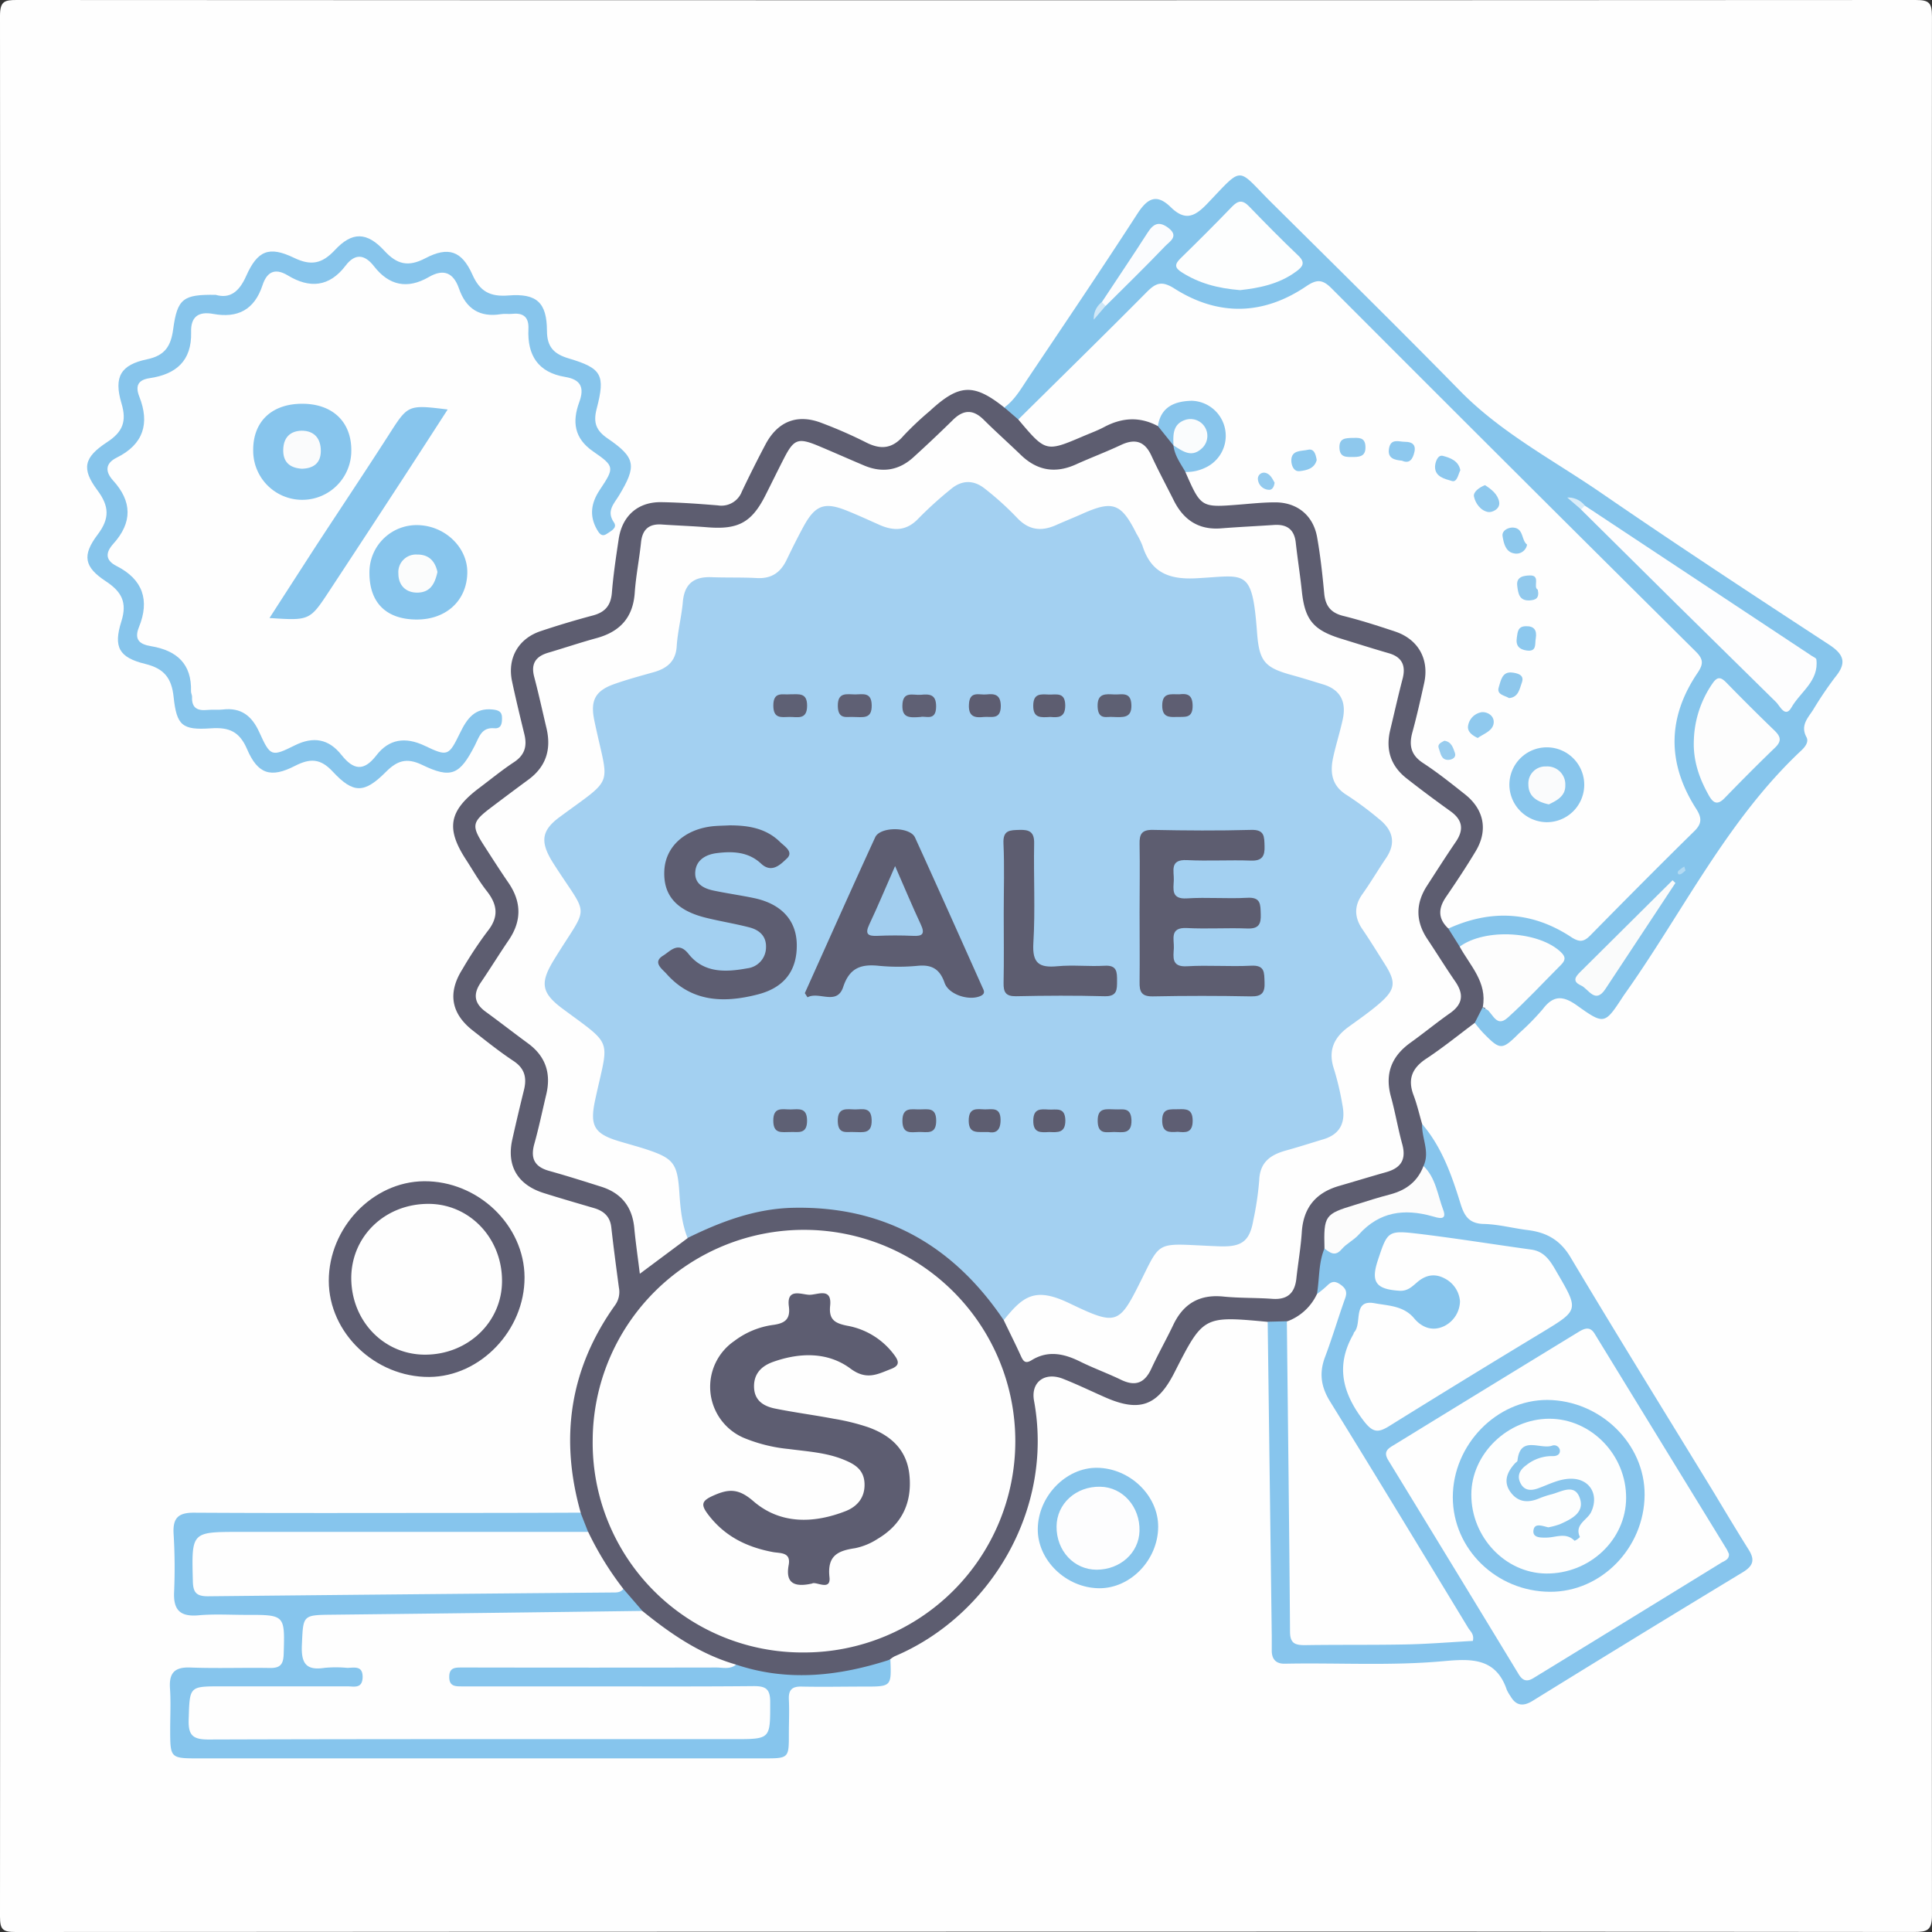 <svg id="Слой_1" data-name="Слой 1" xmlns="http://www.w3.org/2000/svg" viewBox="0 0 512 512"><rect x="0" y="0" width="512" height="512" fill="#333333" stroke="none"/><defs><style>.cls-1{fill:#fefefe}.cls-2{fill:#5d5d70}.cls-4{fill:#87c5ed}.cls-6{fill:#87c5ec}.cls-7{fill:#5d5d71}.cls-9{fill:#fdfdfd}.cls-12{fill:#fdfdfe}.cls-13{fill:#fdfefe}.cls-19{fill:#fafbfc}.cls-22{fill:#5f6074}.cls-23{fill:#5e6074}.cls-30{fill:#8fc9ee}</style></defs><path class="cls-1" d="M255.45 511.91q-125.67 0-251.32.09C.72 512 0 511.35 0 507.91Q.18 256.07 0 4.22C0 .29 1.21 0 4.49 0q251.56.14 503.15 0c3.58 0 4.35.71 4.35 4.34q-.18 251.59 0 503.19c0 4-1.2 4.46-4.73 4.46q-125.9-.16-251.81-.08z"/><path class="cls-2" d="M390.82 271.08c-4.27 3.18-8.4 6.55-12.83 9.47-3.79 2.5-5 5.45-3.37 9.72.93 2.47 1.52 5.07 2.26 7.61 1.85 3.54 3.19 7.15 1.57 11.18-1.68 4.58-5.26 7.1-9.62 8.67a43.7 43.7 0 01-7.61 2.29c-6.45 1-9.63 4.52-9.36 11.09-.69 3.89-.78 7.87-1.79 11.72-1.42 4.67-4.7 7.27-9.33 8.35a7 7 0 01-4.85-.88c-17-1.58-17-1.58-24.66 13.45-4.46 8.79-9.21 10.53-18.17 6.63-3.8-1.66-7.53-3.49-11.39-5-4.81-1.87-8.55.89-7.64 5.84 5.35 29-11.83 57.12-36.93 67.71a6.79 6.79 0 00-1.21.82c-6 4.46-13.22 4.87-20.24 5.51-6.83.62-13.53-.63-20.05-2.71a66.51 66.51 0 01-25.85-14.69 48.43 48.43 0 01-5.59-6.46c-4.15-4.34-6.58-9.74-9.21-15-.64-1.79-1.78-3.49-1.06-5.53-5.6-19.78-2.9-38.19 9.12-55a6 6 0 001-4.69c-.7-5.27-1.41-10.55-2-15.85-.3-2.94-2-4.41-4.6-5.18-4.47-1.31-8.94-2.6-13.37-4-6.9-2.2-9.82-7.22-8.28-14.15q1.47-6.58 3.09-13.11c.8-3.23.25-5.73-2.78-7.73-3.74-2.48-7.26-5.3-10.8-8.08-5.76-4.52-6.66-10-2.73-16.22a101.55 101.55 0 016.61-10c3.05-3.78 2.76-7-.12-10.69-2.05-2.6-3.7-5.53-5.51-8.32-5.42-8.32-4.56-13 3.52-19.06 3.06-2.3 6-4.72 9.22-6.84 2.8-1.86 3.46-4.22 2.72-7.3-1.14-4.69-2.28-9.37-3.28-14.09-1.3-6.12 1.65-11.33 7.6-13.31q6.85-2.29 13.85-4.15c3.16-.85 4.7-2.59 5-5.93.38-4.8 1.1-9.59 1.82-14.36.93-6.13 5.11-9.82 11.26-9.73 5 .07 10 .44 15 .85a5.8 5.8 0 006.37-3.66q3-6.32 6.26-12.49c3.3-6.23 8.58-8.2 15.06-5.62a119.56 119.56 0 0111.43 5c4 2.09 7.11 1.81 10.12-1.71a82 82 0 016.91-6.51c7.81-7.23 11.67-7.41 19.83-.9a10 10 0 014.79 2.78c8.43 8.55 7.25 7.25 16.82 3.25 2.12-.89 4.22-1.85 6.34-2.74 4.37-1.85 8.63-1.92 12.74.71a18.94 18.94 0 014.5 5.26 13.05 13.05 0 01.67 1.22c1.06 2.34 2.27 4.61 3.5 6.87 4.07 7.65 5.18 8.23 13.82 6.94a41.22 41.22 0 016.46-.55c8.86.09 13.55 4 15.07 12.78.65 3.77.91 7.6 1.3 11.41.36 3.5 2.05 5.39 5.28 6.39 4.3 1.33 8.68 2.36 12.89 4 6.62 2.53 9.81 8.14 8.36 15.06a90.25 90.25 0 01-2.48 10.58c-1.69 4.93-.18 8.26 4.1 11a85 85 0 018.8 6.58c5.21 4.31 6.42 10.09 3.34 16.09-2 3.86-4.64 7.3-7 10.93-1.76 2.68-2.59 5.4-.92 8.42a66 66 0 003.41 5.78c3.11 4.91 7.66 9.3 5.79 16-.63 1.69-.89 3.62-2.97 4.28z"/><path d="M390.82 271.08l2.09-4.13c5.12 3 8.36.21 11.46-3.54 1.81-2.17 4-4 6-6.05 2.93-3.09 2.77-4.32-1.15-6.22-6-2.88-12.19-3-18.5-1.22-1.28.35-2.46 1.05-3.85 1l-3-4.76c1.95-3.34 5.53-3.67 8.66-4 8.06-1 16-.36 23.07 4.27 2.56 1.69 4.45 1.38 6.56-.76q12.25-12.45 24.71-24.72c2.3-2.26 2.47-4.26.84-7-6.84-11.65-6.91-23.43.28-34.93 1.91-3.06.89-4.73-1.22-6.82-9.94-9.83-19.79-19.75-29.68-29.63Q385.67 111 354.24 79.6c-4.35-4.35-4.3-4.2-9.63-1.21-10.69 6-21.6 6.42-32.24.08-3.79-2.26-6.1-1.65-9 1.34-9.26 9.56-18.74 18.92-28.21 28.28-1.46 1.44-2.63 3.62-5.3 3.08l-3.7-3.19c2.76-2 4.41-4.94 6.25-7.69 9.73-14.5 19.54-29 29-43.63 2.67-4.13 5.09-5.44 8.85-1.76s6.3 2.61 9.67-.92c9.86-10.32 7.65-9.59 17.2-.12 16.67 16.53 33.4 33 49.84 49.77 11 11.2 24.82 18.37 37.52 27.11 19.88 13.67 40.05 26.91 60.24 40.1 4.08 2.67 4.67 4.93 1.57 8.67a97.56 97.56 0 00-5.85 8.68c-1.43 2.17-3.35 4.12-1.72 7.16.67 1.24-.32 2.55-1.34 3.51-19.72 18.48-31.38 42.8-46.74 64.45-.19.27-.38.54-.56.82-4.8 7.32-4.93 7.51-12.14 2.35-3.65-2.6-6.23-2.84-9.08.93a65.52 65.52 0 01-6.29 6.41c-4.55 4.54-5 4.54-9.53-.1-.79-.83-1.48-1.72-2.23-2.64z" fill="#86c5ec"/><path class="cls-4" d="M349 342.94c.7-4 .38-8.21 2-12.09 3.59.24 5.81-2.3 8-4.39 5.28-5 11-7.92 18.46-5.71 3.15.94 3.88-.3 2.6-3.27a71.72 71.72 0 01-2.82-8.5c1.78-3.76-.54-7.39-.36-11.1 5.19 6.07 7.79 13.43 10.1 20.87 1 3.3 2.17 5.51 6.21 5.61S401 325.52 405 326c4.87.63 8.46 2.61 11.17 7.13 12.53 21 25.4 41.75 38.14 62.6 3 5 6 10 9.08 14.91 1.69 2.67 1.31 4.29-1.5 6q-27.94 16.92-55.72 34.1c-2.42 1.49-4.34 1.4-5.85-1.19a10.74 10.74 0 01-1-1.72c-2.92-8.65-9.66-8.25-16.93-7.59-13.93 1.26-27.92.38-41.89.66-2.22.05-3.41-1.06-3.47-3.3v-4l-1.08-83.33 5.18-.13c1.73 2 1.32 4.42 1.26 6.69-.57 24 1.68 47.91 1.07 71.89-.13 5.27.44 5.83 5.67 5.75 11.47-.2 23 .75 34.42-.86 5-.7 5.05-.49 2.51-4.71-10.52-17.39-20.88-34.9-31.98-51.9-5.05-7.74-6.44-15-2.38-23.38a47.29 47.29 0 002.4-7.09c.43-1.4 1.27-3 0-4.24s-2.41.38-3.61.66a2.89 2.89 0 01-1.49-.01z"/><path d="M165.2 421.08l5 5.78c-2.16 2.16-5 1.65-7.56 1.64-24.81-.08-49.59 1.71-74.4 1.08-2.92-.08-6.2-.53-6.52 4.07-.37 5.21.58 6.45 6 6.67a27 27 0 016.46.53 3.7 3.7 0 010 7.2 20.42 20.42 0 01-5.46.47H58.24c-5.83 0-7.47 2.16-6.28 7.67.36 1.69 1.14 2.67 2.88 2.91a40.31 40.31 0 005.49.19h136.34c4.91-.19 5.7-.95 5.71-5.43s-.72-5.29-5.73-5.31c-23-.08-46 0-69 0a26.88 26.88 0 01-6.46-.42 3.48 3.48 0 01-3-3.44c-.09-2.18 1.07-3.4 3.1-3.9a20.71 20.71 0 015-.42c19.65 0 39.31 0 59-.06 3.34 0 6.52 1.38 9.87.86 13.77 4.59 27.33 3 40.8-1.38.29 7.18.29 7.18-7 7.17-5.49 0-11 .12-16.48 0-2.64-.07-3.55.92-3.42 3.49.15 3 0 6 0 9 0 6.53 0 6.54-6.77 6.54H52.89c-7.77 0-7.77 0-7.79-7.53 0-3.66.2-7.34-.05-11-.28-4.07 1.16-5.71 5.39-5.55 7 .27 14 0 21 .12 2.82.06 3.65-.92 3.74-3.72.3-10.37.41-10.37-10.06-10.35-4.16 0-8.35-.26-12.48.11-4.8.43-6.73-1.3-6.5-6.16a148 148 0 00-.14-15.53c-.22-4.14 1.29-5.53 5.45-5.5 23.64.14 47.29.07 70.93.06q15.74 0 31.47-.07 1 2.55 2 5.09c-2.38 2.16-5.34 1.55-8.1 1.55-28.95.06-57.9 0-86.85 0-7.76 0-10.11 3.29-8 11a3.06 3.06 0 002.63 2.58 26.81 26.81 0 004.48.24c20.63 0 41.27.47 61.89-.17 12.13-.38 24.25-.78 36.39-.83a23 23 0 016.91.75z" fill="#86c5ed"/><path class="cls-6" d="M57.17 78.14c3.76 1.07 6.2-.78 8.07-5 3-6.76 6.07-8 12.67-4.82 4.54 2.19 7.43 1.56 10.79-2 4.62-5 8.54-4.89 13.16.13 3.35 3.65 6.34 4.35 10.84 2 6.09-3.2 9.66-2 12.48 4.3 2 4.53 4.73 5.94 9.59 5.55 7.51-.59 10.14 1.91 10.18 9.36 0 4.33 1.89 6.17 5.78 7.33 8.77 2.61 9.74 4.34 7.39 13.35-.93 3.59-.22 5.72 2.92 7.86 7.47 5.1 7.72 7.3 3 15.11-1.29 2.15-3.44 4.11-1.34 7.14 1 1.46-.82 2.29-1.86 3-1.43 1-2.12-.22-2.7-1.23-2-3.59-1.47-6.93.74-10.3 4-6 4.07-6.31-1.7-10.29-5.06-3.49-5.56-7.92-3.67-13.06 1.42-3.88.41-6-3.75-6.68-7.17-1.19-10.05-5.74-9.72-12.72.14-3-1.23-4.32-4.24-4-1 .11-2-.08-3 .08-5.68.93-9.32-1.45-11.16-6.77-1.47-4.23-4.08-5.34-8-3.06-5.68 3.29-10.56 2.25-14.52-2.85-2.54-3.27-5.08-3.41-7.53-.18-4.34 5.73-9.59 6.07-15.31 2.6-3.65-2.2-5.64-.67-6.71 2.6-2.15 6.52-6.59 8.79-13.06 7.6-4-.74-6 .83-5.86 4.87.18 7.59-4 11.13-11 12.16-2.89.42-3.92 1.88-2.73 4.89 2.79 7.07 1.14 12.64-6 16.17-3 1.5-3.1 3.65-1 6 5.12 5.59 5.2 11.18.13 16.81-2.11 2.33-2.2 4.37.84 5.91 7 3.55 8.82 9.09 5.94 16.18-1.41 3.47.33 4.58 3.18 5.06 6.8 1.14 10.84 4.65 10.61 12 0 .48.31 1 .28 1.46-.13 3 1.5 3.7 4.1 3.44 1.32-.14 2.67.05 4-.11 4.86-.58 7.72 1.62 9.71 6 2.94 6.47 3.22 6.58 9.39 3.51 5-2.49 9.06-1.69 12.39 2.52 3.17 4 5.92 4.45 9.25.12s7.65-5 12.83-2.54c6.14 2.94 6.36 2.69 9.37-3.46 1.79-3.67 3.85-6.65 8.58-6.16 1.53.16 2.56.51 2.52 2.31 0 1.46-.22 2.83-2.08 2.66-3.38-.29-4 2.38-5.11 4.54-4 7.79-6.24 8.92-14 5.16-4.16-2-6.66-1.05-9.58 1.87-5.71 5.72-8.61 5.82-14.09-.08-3.23-3.48-5.94-3.59-10-1.52-6.43 3.31-9.87 2.19-12.71-4.44-2-4.66-4.77-5.84-9.55-5.51-7.66.53-9.1-.74-9.91-8.32-.52-4.91-2.44-7.5-7.5-8.74-7-1.71-8.5-4.46-6.34-11.3 1.61-5.08 0-7.88-4.11-10.6-5.75-3.77-6.36-6.86-2.19-12.37 3.23-4.27 3.12-7.51-.07-11.78-4.26-5.71-3.59-8.69 2.6-12.74 4.13-2.7 5.24-5.5 3.79-10.29C30.1 99.84 32 96.67 39 95.21c4.8-1 6.3-3.58 6.9-8C47 79.1 48.56 78 57.17 78.14z"/><path class="cls-7" d="M87.13 339.44c0-14.08 11.63-26.28 25.21-26.4 14.3-.13 26.62 11.64 26.67 25.46.05 14-11.68 26.3-25.23 26.41-14.32.09-26.62-11.63-26.65-25.47z"/><path class="cls-4" d="M118.64 108.52c-4.15 6.41-8.16 12.64-12.21 18.85Q96.89 142 87.31 156.55c-5.22 7.93-5.23 7.93-15.89 7.23 4.08-6.34 8-12.4 11.89-18.43 6.53-10 13.19-19.95 19.65-30 5.17-8.08 5.04-8.15 15.68-6.83zM80.1 107c8.06 0 13.07 4.82 13 12.46a13 13 0 01-26 0C67 111.73 72 107 80.1 107zm30.04 57.18c-8.08-.14-12.44-4.74-12.23-12.92A12.51 12.51 0 01111 139.17c7.1.29 12.93 6 12.84 12.61-.12 7.47-5.71 12.54-13.7 12.4z"/><path class="cls-6" d="M306.93 404.67c-.07 8.75-7.36 16.3-15.66 16.23-8.72-.08-16.31-7.39-16.25-15.67.06-8.67 7.44-16.32 15.68-16.25 8.73.07 16.3 7.39 16.23 15.69z"/><path d="M266 349.86c-13.34-19.78-31.67-30.29-55.79-29.78-10 .21-19.15 3.64-28 8-2-.61-2.17-2.34-2.46-4a51.43 51.43 0 01-1.1-7.9c-.15-5.69-2.67-9.41-8.49-10.67a69.42 69.42 0 01-6.72-1.93c-6.53-2.11-8.51-5.44-7.11-12.09.58-2.77 1.12-5.56 1.84-8.29 1.18-4.49-.35-7.75-3.91-10.42a88 88 0 01-7.1-5.51c-4.79-4.39-5.24-7.66-1.78-13.13 1.78-2.82 3.42-5.72 5.27-8.49a7 7 0 000-8.37c-2-3.07-4.19-6-5.92-9.25-2.66-5-2.08-8.25 2.15-12a79.46 79.46 0 017.54-5.76c3.85-2.61 4.9-6.06 3.73-10.42-.78-2.89-1.4-5.83-1.89-8.78-1-5.81.59-8.66 6.08-11a51.89 51.89 0 019-2.86c4.31-1 6.51-3.57 7-8 .35-3.3.63-6.62 1.3-9.9 1.17-5.73 3.24-7.55 9.18-7.72 3.66-.1 7.32-.1 11 0a7.77 7.77 0 007.66-4.54 103.74 103.74 0 014.92-9.26c3.31-5 6.35-5.95 12-4a12.8 12.8 0 012.76 1.17c8.13 5.39 14.68 3.08 21.1-3.48 6.63-6.78 9.17-6.56 16.5-.55a10.68 10.68 0 011.95 1.56c5.62 7.34 12 6.28 19.37 2.59 8.55-4.29 12.64-3.07 16.23 5.76 3.52 8.66 8.89 12.26 18 10.76a25.85 25.85 0 015.49 0c4 .2 6.4 2.32 7.5 6.14s1 7.57 1.53 11.36c.62 4.47 2.9 7.26 7.45 8.18a47.25 47.25 0 019 2.86c5 2.13 6.54 4.81 5.85 10.2a90.26 90.26 0 01-2.26 9.73c-1 4.18 0 7.47 3.64 10a76.15 76.15 0 017.93 6c4 3.63 4.55 6.82 2.07 11.58a65.19 65.19 0 01-5.12 8c-2.68 3.68-3 7.17-.25 11 1.92 2.71 3.6 5.61 5.29 8.48 2.71 4.59 2.29 7.34-1.54 11.12a79.23 79.23 0 01-8.2 6.52c-3.6 2.72-5 6-3.66 10.48a62.38 62.38 0 012.06 9.77c.62 5-1.11 7.9-5.74 9.82a41.34 41.34 0 01-8.1 2.53c-5.58 1.05-8.28 4.39-8.63 9.95a46.94 46.94 0 01-1.21 8.9c-1.39 5.38-4.68 7.74-10.2 7.23-.33 0-.66-.12-1-.13-16.26-.7-13.9-.78-20 11.06-4.13 8.06-7.3 9.25-15.59 5.71a45.69 45.69 0 01-4.61-1.93c-4.85-2.73-9.18-2.44-13 1.9a4.27 4.27 0 01-3.01 1.8z" fill="#a3d0f1"/><path class="cls-1" d="M269.86 111.17c11.35-11.23 22.76-22.39 34-33.73 2.44-2.46 4-3.1 7.33-1 11.64 7.41 23.57 7.15 35-.59 2.77-1.87 4.29-1.83 6.65.53q48.13 48.24 96.51 96.24c2.11 2.09 2.11 3.34.51 5.72-8 11.82-8.09 23.91-.4 35.93 1.49 2.32 1.7 3.9-.45 6-9.26 9.09-18.4 18.31-27.5 27.56-1.66 1.69-2.78 2-5 .59-10.38-6.9-21.35-7.5-32.67-2.34-2.81-2.62-2.71-5.35-.61-8.41 2.73-4 5.39-8 7.86-12.12 3.28-5.49 2.22-11-2.8-15-3.64-2.89-7.29-5.81-11.18-8.35-3.22-2.11-3.75-4.67-2.82-8.11 1.18-4.32 2.16-8.69 3.13-13.07 1.39-6.32-1.56-11.62-7.74-13.67-4.56-1.52-9.16-3-13.81-4.15-3.25-.83-4.64-2.7-4.94-5.94-.47-5-1-9.91-1.87-14.82-1-5.81-5.25-9.31-11.14-9.31-3.15 0-6.3.34-9.45.59-10.18.81-10.18.82-14.34-8.65 1-1.29 2.59-1.43 3.94-2 3.39-1.48 5.45-4.06 5.32-7.72a7.53 7.53 0 00-5.14-7.3c-3.7-1.28-6.87-.29-9.4 2.72-.63.75-1.05 1.71-2 2.15-4.8-2.58-9.51-2.27-14.24.25-1.75.93-3.64 1.62-5.47 2.4-9.98 4.26-9.98 4.26-17.28-4.4z"/><path class="cls-1" d="M266 349.86c5.13-6.38 8.27-8.86 17.36-4.5 12.91 6.19 13.2 5.7 19.47-6.92 5-10.13 3.95-8.78 20.06-8.16 5.84.23 8.21-1 9.22-6.75a81.33 81.33 0 001.6-10.8c.19-4.75 3-6.69 7-7.81 3.36-.93 6.68-2 10-3 4.53-1.35 5.9-4.55 5.08-8.89a73.93 73.93 0 00-2.26-9.68c-1.65-4.88-.07-8.38 3.87-11.23 2.69-1.95 5.43-3.85 7.95-6 4.51-3.87 4.73-5.76 1.6-10.68-1.95-3.09-3.87-6.21-5.93-9.23s-2.24-6.06 0-9.21 4.15-6.42 6.3-9.59c2.8-4.14 1.7-7.54-1.93-10.42a85.73 85.73 0 00-8.4-6.24c-4-2.42-4.57-5.89-3.71-9.92.73-3.4 1.81-6.73 2.55-10.14 1-4.53-.45-7.87-5.16-9.31-2.7-.82-5.39-1.67-8.11-2.42-7.37-2-8.86-3.6-9.43-11.35-1.3-17.41-3.06-15-16.32-14.35-7.27.35-11.86-1.71-14.06-8.69a21.13 21.13 0 00-1.56-3.12c-4.07-8.13-6.28-8.92-14.49-5.23-2.27 1-4.59 1.94-6.87 2.95-3.93 1.74-7.26 1.32-10.35-2a79.22 79.22 0 00-8.49-7.67c-3-2.39-6.15-2.31-9.06.17a101.69 101.69 0 00-8.49 7.69c-3.15 3.37-6.55 3.43-10.41 1.72-2.88-1.29-5.75-2.6-8.68-3.78-5.85-2.34-8.31-1.44-11.39 4.2-1.59 2.92-3.07 5.91-4.52 8.91-1.61 3.33-4 5-7.91 4.78s-8-.08-12-.23c-4.62-.17-7.15 1.75-7.57 6.55-.35 3.95-1.38 7.85-1.63 11.8s-2.57 5.83-6.08 6.82-7.05 1.94-10.49 3.16c-5.07 1.79-6.35 4.41-5.26 9.64 3.78 18.11 5.71 14.58-9.21 25.61-4.59 3.39-5.11 6.24-2.35 11.09.33.58.69 1.14 1.05 1.7 9.29 14.43 9.11 9.84-.2 25.06-3.67 6-3.43 8.68 2.32 12.94 13.67 10.13 12.18 7.6 8.62 24.13-1.47 6.82-.35 9 6.39 11 2.39.72 4.8 1.36 7.16 2.13 7.19 2.37 8.24 3.72 8.75 11.38.27 4.14.64 8.25 2.2 12.15l-12.67 9.44c-.53-4.34-1.1-8.22-1.47-12.12-.52-5.6-3.41-9.25-8.73-10.94-4.59-1.45-9.19-2.91-13.83-4.2-3.84-1.07-5-3.28-3.94-7.11 1.21-4.32 2.12-8.72 3.16-13.08 1.35-5.6-.12-10.17-4.84-13.62-3.76-2.76-7.44-5.63-11.2-8.37-3-2.18-3.4-4.64-1.32-7.7 2.53-3.71 4.88-7.54 7.41-11.25 3.51-5.16 3.42-10.19-.1-15.3-2.26-3.29-4.41-6.66-6.56-10-3.24-5.07-3-6.07 1.9-9.79 3.32-2.51 6.64-5 10-7.47 4.72-3.47 6.1-8.09 4.78-13.66-1.07-4.52-2.06-9.07-3.25-13.57-.92-3.46.38-5.41 3.67-6.39 4.3-1.27 8.56-2.71 12.88-3.89 6.17-1.7 9.63-5.42 10.09-12 .31-4.47 1.21-8.9 1.67-13.37.37-3.54 2.22-5 5.66-4.72 4 .27 8 .41 12 .73 8.07.65 11.64-1.27 15.25-8.36 1.65-3.26 3.25-6.55 4.92-9.81 2.7-5.28 3.79-5.67 9.4-3.31 4 1.68 7.93 3.43 11.91 5.11 4.76 2 9.15 1.33 13-2.15q5.36-4.87 10.53-9.95c2.79-2.75 5.37-2.82 8.18 0 3.19 3.17 6.56 6.16 9.79 9.28 4.33 4.19 9.17 5 14.65 2.51 3.94-1.78 8-3.3 11.9-5.14 3.74-1.75 6.3-1 8.07 2.85 1.88 4.07 4 8 6 12 2.6 5.1 6.61 7.72 12.48 7.25 4.65-.37 9.31-.58 14-.9 3.38-.22 5.37 1.13 5.77 4.67.47 4.29 1.16 8.57 1.61 12.87.8 7.59 3 10.34 10.54 12.64 4.12 1.27 8.24 2.58 12.39 3.78 3.6 1 4.7 3.26 3.77 6.82-1.18 4.5-2.19 9.05-3.28 13.57-1.26 5.23.15 9.56 4.4 12.86 3.82 3 7.68 5.86 11.59 8.67 3.2 2.3 3.59 4.88 1.39 8.1-2.63 3.85-5.13 7.78-7.66 11.69-3 4.68-3 9.33.08 14 2.49 3.73 4.85 7.56 7.4 11.26 2.31 3.34 2.15 6-1.37 8.47s-6.89 5.24-10.4 7.76c-5.06 3.61-6.91 8.25-5.24 14.34 1.15 4.16 1.86 8.44 3 12.6s-.42 6.34-4.31 7.43c-4.16 1.17-8.29 2.44-12.44 3.64-6.14 1.78-9.45 5.74-9.87 12.23-.27 4.14-1 8.26-1.45 12.39-.43 3.81-2.4 5.58-6.34 5.3-4.32-.32-8.67-.17-13-.61-6.29-.63-10.57 1.85-13.26 7.49-1.86 3.9-4 7.67-5.81 11.59-1.73 3.77-4.15 4.84-8 3-3.59-1.74-7.36-3.1-10.93-4.87-4.27-2.11-8.51-3-12.8-.35-1.72 1.06-2.24.25-2.88-1.16-1.45-3.19-3.02-6.3-4.52-9.44z"/><path class="cls-1" d="M157.07 381.65A56 56 0 11213 437.92a55.56 55.56 0 01-55.93-56.27zm38.02 59.49c-1.6 1.33-3.51.76-5.29.77q-32.2.06-64.42 0h-3c-1.77 0-3.33 0-3.33 2.49s1.56 2.51 3.33 2.51h32.46c15 0 30 .07 44.95-.07 3.18 0 4.31.79 4.32 4.16 0 9.88.18 9.89-9.52 9.89-46.45 0-92.9-.05-139.34.1-4.19 0-5.38-1.14-5.25-5.28.28-8.8.06-8.81 8.64-8.81H92.1c1.68 0 3.87.69 4-2.32.1-3.32-2.3-2.58-4.1-2.58a32.37 32.37 0 00-6 0c-4.95.77-6.2-1.29-6-6 .37-8.08.08-8 8.38-8.09q40.92-.45 81.84-1c7.51 6.09 15.4 11.52 24.87 14.23zM349 342.94a29.84 29.84 0 002.68-2.2c1.09-1.1 2-1.38 3.45-.39s2 1.95 1.34 3.73c-1.84 5.15-3.39 10.42-5.32 15.54-1.6 4.24-1.08 7.89 1.32 11.77 12.31 19.92 24.44 39.95 36.61 60 .57.94 1.66 1.71 1.24 3.47-5.8.32-11.69.81-17.59.93-9 .18-17.95.05-26.93.19-2.59 0-3.91-.47-3.93-3.51-.2-27.42-.54-54.84-.84-82.26a14 14 0 007.97-7.27zm-183.8 78.14c-.84 1.08-2 .94-3.21.95q-53.43.45-106.88 1c-3.07 0-3.94-1-4-4-.34-13.06-.44-13.06 12.33-13.06h92.44a82.79 82.79 0 009.32 15.11z"/><path class="cls-9" d="M386.83 250.87c6.82-5 21.12-4.09 26.88 1.51 1.35 1.3 1.06 2.18 0 3.28-4.69 4.69-9.2 9.58-14.11 14-3.52 3.19-4.17-2.38-6.65-2.74 1.24-6.58-3.34-10.98-6.12-16.05z"/><path d="M377.24 309c3.28 3.17 3.74 7.69 5.23 11.64 1.13 3-1.42 2.1-2.93 1.67-7.41-2.07-14-1.22-19.44 4.86-1.3 1.47-3.25 2.37-4.52 3.86-1.77 2.09-3.1.95-4.58-.15-.22-8.75.06-9.15 8.06-11.57 3.17-1 6.33-2 9.53-2.83 4.12-1.13 7.13-3.42 8.65-7.48z" fill="#fcfcfc"/><path d="M306.86 112.92c.77-5.22 4.62-6.62 9-6.71a9.29 9.29 0 013.6 17.71 11.46 11.46 0 01-5.3 1.16c-1.3-2.25-2.89-4.36-3.19-7.06 1.55-.72 2.86.58 4.35.48a2.92 2.92 0 003.05-2.67 2.54 2.54 0 00-1.54-2.85 2.86 2.86 0 00-3.9 1.1c-.85 1.22-.69 2.94-1.93 4z" fill="#88c5ec"/><path class="cls-12" d="M420 134l60.19 39.85c.41.27 1.11.54 1.16.89.75 5.72-4.25 8.61-6.61 12.76-1.62 2.85-3.05-.4-4-1.37q-25.95-25.47-51.75-51.1c-.32-.92-.08-1.37 1.01-1.03z"/><path class="cls-13" d="M328.63 76.89c-6.06-.5-10.92-1.86-15.38-4.68-2-1.25-2-2.15-.42-3.72 4.63-4.52 9.2-9.08 13.68-13.73 1.62-1.68 2.83-1.8 4.5-.07 4.26 4.4 8.56 8.78 13 13 2.05 1.91 1.21 3-.47 4.23-4.66 3.48-10.16 4.44-14.91 4.97z"/><path class="cls-9" d="M448.89 196.14a27.83 27.83 0 014.87-14.91c1.34-2 2.24-1.86 3.76-.31q6.27 6.44 12.73 12.67c1.61 1.56 2 2.75.2 4.5-4.55 4.38-9 8.87-13.4 13.4-1.86 1.92-3 1.42-4.16-.65-2.6-4.57-4.24-9.36-4-14.7z"/><path d="M444 234q-9.29 14.07-18.57 28.12c-2.7 4.08-4.47-.08-6.42-.95-2.82-1.25-1.11-2.72.23-4.05q12-11.91 24-23.84z" fill="#fafbfb"/><path d="M292 80.06c4-6.1 8.14-12.16 12.08-18.33 1.54-2.41 3-3.26 5.57-1.32 2.89 2.21.28 3.62-.82 4.77-5.16 5.4-10.52 10.61-15.81 15.89-.96.26-1.4.02-1.02-1.01z" fill="#fbfcfe"/><path d="M292 80.06l1 1-3.13 3.65a5.43 5.43 0 012.13-4.65z" fill="#d1e8f7"/><path d="M420 134l-1 1-3.66-3.15A5.58 5.58 0 01420 134z" fill="#d9edf9"/><path d="M446.68 230.72c-.46.32-.94.89-1.5 1s-.73-.54-.37-.94a9.83 9.83 0 011.55-1.14c.09.29.17.59.32 1.08z" fill="#b2daf3"/><path class="cls-1" d="M458.18 411.78c.15 1.52-1.22 1.87-2.1 2.41q-24.82 15.29-49.69 30.51c-1.91 1.18-3 .56-4-1.13Q385.2 415.25 367.92 387c-1.5-2.44.09-3.21 1.67-4.17q24.44-15 48.87-29.93c1.67-1 3-1.34 4.16.59q17.43 28.47 34.89 56.94c.26.4.43.87.67 1.35zm-71.27-66.95a7.44 7.44 0 00-4-6c-2.74-1.49-5.19-.9-7.37 1-1.41 1.2-2.54 2.37-4.71 2.23-6.18-.4-7.6-2.29-5.69-8.06 2.6-7.85 2.62-8 11.08-7 9.88 1.2 19.71 2.79 29.57 4.15 3.63.5 5.16 3.18 6.78 6 5.89 10.1 5.88 10-4 16q-20.3 12.27-40.42 24.78c-3.07 1.91-4.44 1.67-6.88-1.55-5.57-7.35-7.34-14.56-2.6-22.82.08-.14.06-.35.17-.46 2.25-2.36-.53-8.86 5.5-7.72 3.5.66 7.63.62 10.43 4 2.05 2.46 4.94 3.56 8.06 2a7.51 7.51 0 004.08-6.55zM112.64 359c-10.92 0-19.51-8.91-19.55-20.27 0-11.13 9-19.79 20.63-19.69 10.83.1 19.39 9.18 19.32 20.52C133 350.38 124 359 112.64 359z"/><path class="cls-19" d="M80 124.22c-3.22-.21-5-1.77-4.94-5s1.78-5 4.88-5.08c3.38 0 5.09 2.1 5.08 5.38s-2.02 4.62-5.02 4.7z"/><path d="M115.93 151.58c-.66 3-1.81 5.44-5.35 5.47-3.28 0-5-2.19-5-5a4.67 4.67 0 014.9-5.09c3.12-.05 4.8 1.68 5.45 4.62z" fill="#fbfcfc"/><path class="cls-12" d="M291.6 394c5.94.1 10.56 5.32 10.38 11.74-.16 5.77-5.1 10.23-11.35 10.25-6 0-10.69-5-10.63-11.47.05-6.04 5.16-10.67 11.6-10.52z"/><path class="cls-2" d="M302 241.74c0-6 .11-12 0-18-.07-2.69.56-3.87 3.55-3.81 8.66.18 17.33.24 26 0 3.61-.11 3.49 1.78 3.57 4.32s-.57 3.92-3.57 3.82c-5.65-.21-11.33.15-17-.13-4.66-.24-3.39 2.92-3.48 5.32s-.75 5.09 3.49 4.82c5.31-.34 10.66.14 16-.16 3.64-.2 3.46 1.82 3.55 4.34.11 2.69-.58 3.91-3.56 3.8-5.33-.21-10.67.16-16-.12-4.68-.25-3.36 3-3.47 5.33s-.72 5.06 3.5 4.8c5.65-.34 11.33.14 17-.15 3.67-.19 3.43 1.85 3.54 4.34.12 2.72-.62 3.85-3.58 3.79q-13-.26-26 0c-3 .06-3.6-1.18-3.54-3.83.07-6.15 0-12.32 0-18.48z"/><path class="cls-7" d="M213.29 263.19c6.2-13.78 12.34-27.58 18.65-41.31 1.32-2.87 9.22-2.83 10.55.07 6 13.15 11.9 26.38 17.81 39.59.38.85 1 1.73-.42 2.39-3 1.38-8.46-.31-9.55-3.46-1.24-3.58-3.3-4.88-7.05-4.53a53.86 53.86 0 01-10.47 0c-4.68-.47-7.69.58-9.35 5.61s-6.46 1.08-9.46 2.75zm-19.93-44.46c5 0 9.67.77 13.37 4.41 1.17 1.15 3.66 2.61 1.81 4.36-1.65 1.54-4 4.06-6.88 1.34-3.36-3.13-7.53-3.28-11.73-2.75-3 .38-5.61 1.92-5.69 5.26-.07 3 2.4 4.16 5 4.69 3.57.74 7.2 1.25 10.76 2 7.1 1.55 11 5.86 11.15 12.1.16 6.9-3.16 11.54-10.27 13.38-8.94 2.32-17.56 2.13-24.29-5.49-1.07-1.21-3.75-3-.87-4.77 1.89-1.14 4-3.95 6.75-.46 4.08 5.15 9.91 4.85 15.6 3.81a5.61 5.61 0 004.93-5.51c.13-3-1.76-4.64-4.35-5.32-3.84-1-7.78-1.62-11.64-2.58-7.82-1.94-11.31-6-10.95-12.59.35-6.25 5.37-10.83 12.82-11.65 1.48-.14 2.98-.15 4.48-.23z"/><path class="cls-2" d="M266 242c0-6.17.21-12.34-.07-18.49-.17-3.6 1.75-3.5 4.31-3.58s3.88.56 3.82 3.56c-.17 8.82.32 17.67-.21 26.47-.32 5.35 1.57 6.56 6.4 6.1 4.12-.39 8.33.11 12.48-.13 3.32-.2 3.3 1.68 3.3 4s.05 4.16-3.28 4.08c-7.82-.21-15.66-.17-23.48 0-2.75.05-3.36-1.08-3.31-3.55.13-6.12.04-12.28.04-18.46z"/><path d="M294.88 190c-1.44-.18-3.87.95-4-2.72s2.17-3.35 4.46-3.24c1.94.08 4.36-.84 4.49 2.75s-2.18 3.3-4.95 3.21z" fill="#5e6073"/><path class="cls-22" d="M244 190c-3 .23-4.91.27-4.86-3 .06-4 2.84-2.7 4.86-2.87 2.22-.2 4.11-.24 4.08 3.11-.01 3.99-2.86 2.4-4.08 2.76zm-18.08 0c-1.5-.09-3.82.73-3.89-2.84-.08-3.86 2.42-3.14 4.6-3.13 2 0 4.32-.72 4.38 2.85.07 3.85-2.38 3.12-5.09 3.12z"/><path class="cls-23" d="M209.42 300c-2.3 0-4.45.56-4.49-2.94-.05-3.91 2.51-3 4.63-3.05s4.29-.56 4.32 2.93c.03 3.86-2.54 2.93-4.46 3.06z"/><path class="cls-22" d="M226.22 300c-1.77-.13-4.12.77-4.2-2.83-.09-3.83 2.37-3.2 4.58-3.16 2 0 4.32-.75 4.4 2.83.09 3.82-2.36 3.16-4.78 3.16z"/><path d="M243.81 294c2.09 0 4.25-.59 4.29 2.92.05 3.91-2.5 3-4.62 3.07s-4.3.6-4.33-2.92c-.02-3.86 2.52-3 4.66-3.07z" fill="#5f6073"/><path class="cls-23" d="M295.72 294c1.71.1 4-.7 4.13 2.84.1 3.82-2.37 3.19-4.59 3.15-2 0-4.28.76-4.36-2.83-.09-3.85 2.32-3.16 4.82-3.16zm-86.41-110c2.42 0 4.58-.5 4.58 3 0 3.9-2.61 2.95-4.73 3s-4.21.5-4.22-3c-.02-3.9 2.59-2.8 4.37-3z"/><path d="M312.11 299.94c-2.41.2-4.07.13-4.12-2.91-.05-3.49 2.11-3 4.26-3.07s3.79-.08 3.82 3c.02 3.42-1.99 3.16-3.96 2.98z" fill="#5e5e73"/><path d="M312.49 184c2.05-.24 3.54 0 3.57 3 .05 3.54-2.19 2.91-4.28 3s-3.77 0-3.78-3c0-3.5 2.19-3 4.49-3z" fill="#5e5e72"/><path class="cls-2" d="M278.35 190c-2.56.15-4.59.37-4.53-3.08.05-3.17 1.94-2.95 4-2.86s4.44-.78 4.48 2.87c.01 3.38-2 3.22-3.95 3.07z"/><path class="cls-7" d="M260.78 190c-2.52.3-4.18-.11-4-3.32.16-3.74 2.79-2.43 4.68-2.65 2.23-.25 3.73.1 3.76 3.07-.02 3.71-2.49 2.75-4.44 2.9z"/><path class="cls-2" d="M261.9 300c-2.86-.07-5.16.6-5.18-3s2.19-3.07 4.32-3c1.88 0 4.07-.64 4.12 2.69.05 3.17-1.5 3.67-3.26 3.31zm16.15 0c-2.21.11-4.28.37-4.22-3.09.05-3.16 1.92-3 4-2.87s4.42-.78 4.5 2.86c.02 3.4-2.03 3.18-4.28 3.1z"/><path d="M400 208a9.92 9.92 0 119.81 9.89A10 10 0 01400 208z" fill="#89c6ed"/><path d="M358.33 116.05c1.64 0 3.43-.29 3.53 2.28.1 2.31-1.13 2.78-3.08 2.78s-3.76.22-3.82-2.53c-.05-2.49 1.67-2.46 3.37-2.53z" fill="#8ec8ed"/><path d="M399.92 185c-1.26-.75-3.35-.89-2.73-2.88.53-1.7.87-4.21 3.53-3.89 1.22.15 3.37.52 2.6 2.62-.61 1.62-.86 3.94-3.4 4.15z" fill="#8ec7ec"/><path class="cls-30" d="M391.62 195.58c-1.46-.69-2.83-1.69-2.56-3.26a4.34 4.34 0 013.6-3.58c1.55-.15 3.47 1 3.16 3s-2.63 2.71-4.2 3.84z"/><path d="M404.69 144.32a2.87 2.87 0 01-3.5 2.32c-2.2-.39-2.71-2.76-3-4.59-.2-1.53 1.63-2.31 2.81-2.23 2.85.18 2.13 3.35 3.69 4.5z" fill="#8dc8ed"/><path class="cls-30" d="M393.55 128.57c1.74 1.12 3.41 2.46 3.75 4.48.31 1.85-1.88 2.81-2.92 2.64-2-.34-3.4-2.32-3.77-4.12-.24-1.19 1.44-2.44 2.94-3z"/><path d="M387 124.61c-.59 1.2-.87 3.28-2.24 2.86-1.82-.55-4.48-1.07-4.46-3.77 0-1.07.67-3.26 2.07-2.89 1.9.49 4.17 1.29 4.63 3.8zm-15.46-2.52c-2.12-.2-3.87-.67-3.44-3.23.47-2.81 2.69-1.75 4.33-1.77 1.79 0 2.87.78 2.39 2.75-.42 1.78-1.24 3.16-3.28 2.25z" fill="#8dc8ee"/><path d="M407.53 156.27c.46 2.19-.47 2.73-2.08 2.84-2.89.19-3.12-1.91-3.37-3.89-.32-2.51 1.95-2.67 3.32-2.72 3.03-.11.75 3.13 2.13 3.77z" fill="#91c9ed"/><path d="M348.94 121.92c-.59 2.26-2.66 2.74-4.54 2.94-1.62.17-2.18-1.63-2.19-2.81 0-2.87 2.71-2.45 4.38-2.85s2.1 1.19 2.35 2.72zM407 169.15c-.3 1.41.38 3.63-2.42 3.24-1.94-.28-2.94-1.24-2.61-3.38.23-1.54.23-3 2.4-3.06s2.98 1.05 2.63 3.2z" fill="#8cc8ee"/><path d="M382.78 196.3c1.91.29 2.3 1.88 2.77 3.17s-.72 1.85-1.64 1.9c-2 .12-2.11-1.75-2.6-3s.69-1.62 1.47-2.07z" fill="#98ccee"/><path d="M337.78 127.91c-.15 1.24-.73 2-1.58 1.89a3.05 3.05 0 01-2.85-2.88 1.61 1.61 0 012-1.61c1.35.34 1.9 1.69 2.43 2.6z" fill="#93caee"/><path class="cls-7" d="M215.22 419.65c-5 1.12-7.07-.31-6.21-4.91.65-3.48-2.29-3.07-4.15-3.42-7-1.31-12.85-4.2-17.23-10-1.95-2.58-1.69-3.58 1.34-4.94 4.08-1.83 6.71-2 10.66 1.43 7.08 6.14 15.9 6 24.48 2.65 3.1-1.23 5.14-3.62 5-7.31s-2.61-5.14-5.5-6.31C219 384.94 214 384.66 209 384a41.53 41.53 0 01-12-3 14.72 14.72 0 01-2.36-25.65 21.89 21.89 0 0110-4.2c3.23-.4 4.88-1.41 4.42-4.93-.65-4.93 3.23-3.19 5.34-3.09s6.1-2.13 5.6 2.87c-.41 3.77 1.3 4.7 4.62 5.35a19.79 19.79 0 0112.4 7.77c1.32 1.77 1.32 2.81-.86 3.66-3.6 1.39-6.48 3.1-10.78-.09-6-4.46-13.44-4.3-20.55-1.76-3.06 1.1-5.1 3.15-5 6.68s2.48 5 5.41 5.64c5.2 1.06 10.48 1.74 15.69 2.73a58.33 58.33 0 019.18 2.26c6 2.17 10.3 6 10.92 12.87.67 7.37-2.17 13-8.5 16.74a17.34 17.34 0 01-5.94 2.44c-4.61.68-7.39 2-6.77 7.69.41 3.78-3.63 1.02-4.6 1.67z"/><path d="M311 118.06c-.16-2.92-.19-5.83 3.35-6.86a4.47 4.47 0 014.17 7.61c-2.8 2.63-5.16.7-7.55-.79z" fill="#fafcfd"/><path class="cls-4" d="M410.1 371c14 .11 25.81 11.59 25.74 25.14-.08 14.09-11.5 25.78-25.11 25.7-14.16-.08-25.71-11.32-25.72-25.05-.01-13.9 11.62-25.86 25.09-25.79z"/><path d="M237.21 229.52c2.56 5.85 4.59 10.72 6.82 15.49 1.17 2.51.42 3.14-2.11 3q-4.69-.21-9.41 0c-2.44.1-3.37-.4-2.15-3 2.23-4.72 4.25-9.56 6.85-15.49z" fill="#a2ceef"/><path class="cls-19" d="M410.46 213.17c-3.27-.7-5.43-2.2-5.42-5.29a4.49 4.49 0 014.7-4.76 4.77 4.77 0 015.08 5c.07 2.88-2.3 4.05-4.36 5.05z"/><path class="cls-13" d="M430.94 397c-.06 11.08-9.66 20.12-21.23 20-10.81-.12-19.83-9.66-19.79-20.94 0-10.76 9.68-20.11 20.72-20.08s20.36 9.58 20.3 21.02z"/><path d="M410.31 404.76a19.15 19.15 0 003.09-.83c3.11-1.39 6.76-3.14 5.17-7.17-1.43-3.62-4.83-1.4-7.44-.74a24.69 24.69 0 00-3.31 1.1c-2.94 1.22-5.57 1-7.54-1.73s-.87-5.32 1.21-7.59c.22-.24.64-.46.66-.72.71-6.85 6.13-2.79 9.27-4a1.55 1.55 0 011.95 1.15c.19 1.3-.92 1.69-1.92 1.65a10.81 10.81 0 00-6.94 2.39c-1.58 1.13-2.6 2.64-1.6 4.71s2.77 2.13 4.66 1.46c2.81-1 5.47-2.48 8.55-2.56 5.1-.14 7.73 4.14 5.57 8.78-1 2.19-4.53 3.3-3 6.67a4.51 4.51 0 01-1.4 1c-2.33-2.36-5-.84-7.53-.85-1.18 0-3.64.17-3.38-1.89s2.23-1.23 3.93-.83z" fill="#8ac6ed"/></svg>